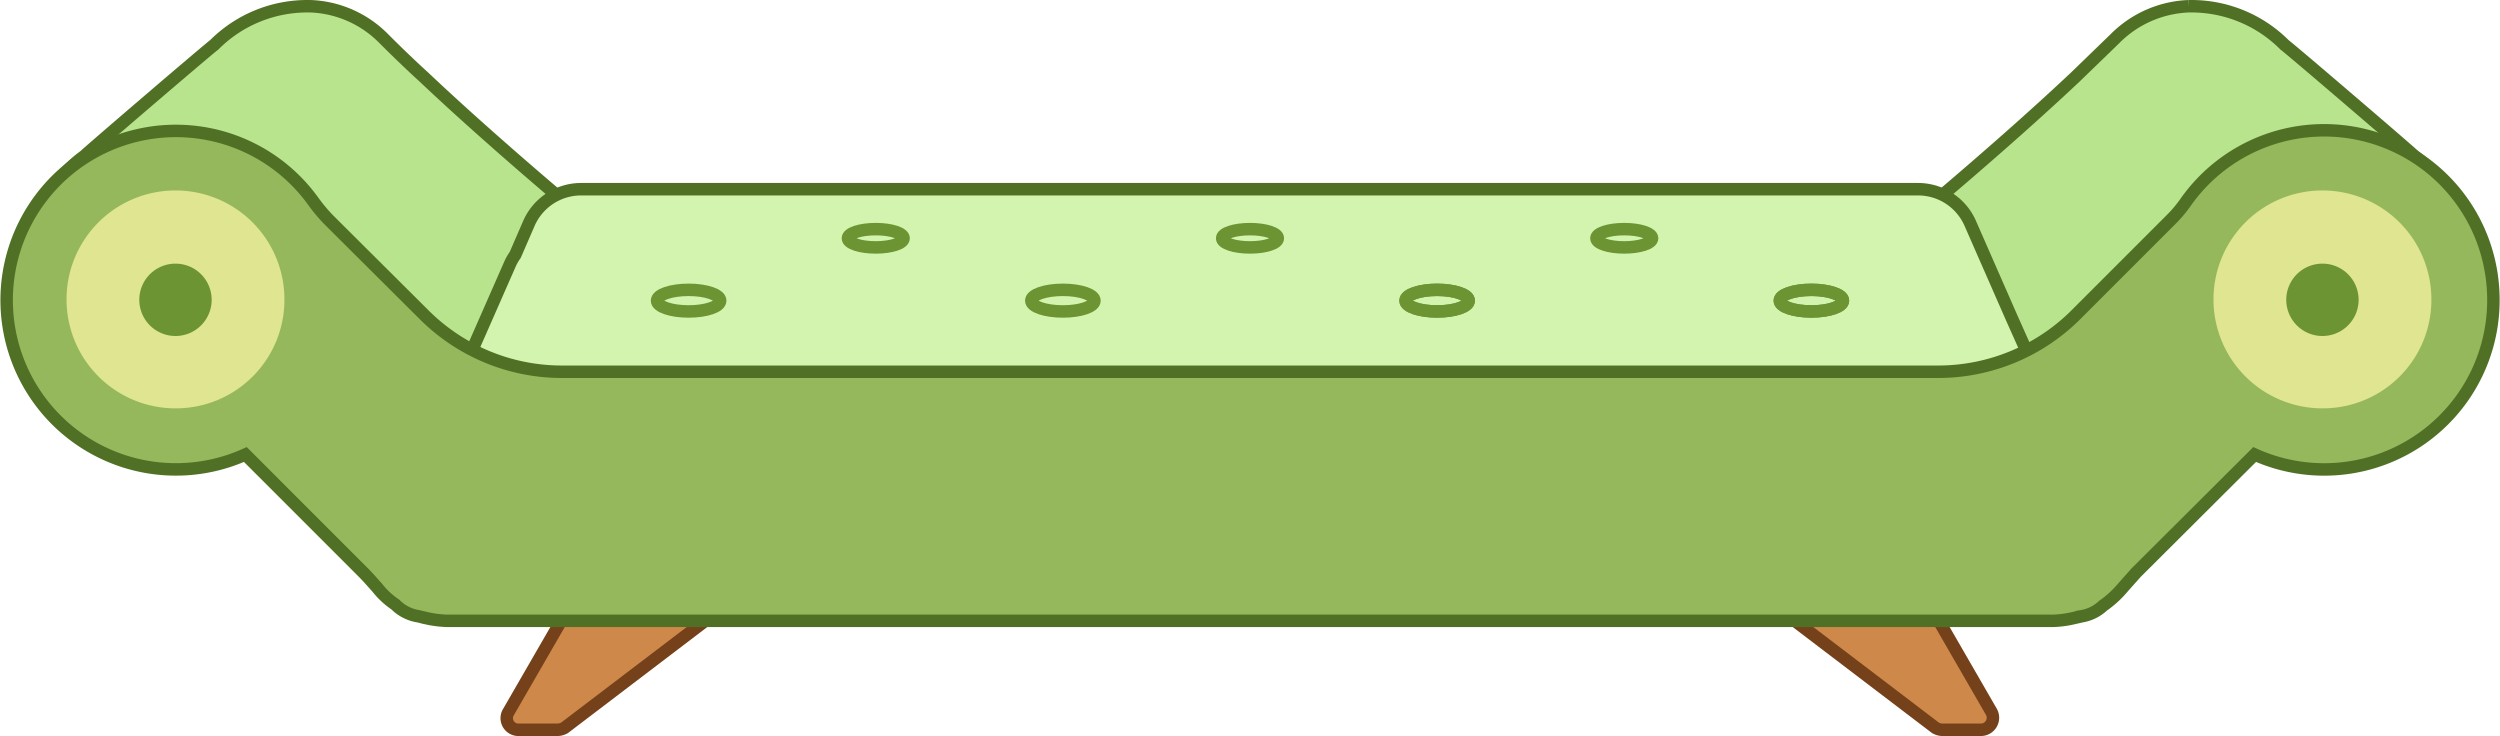 <svg xmlns="http://www.w3.org/2000/svg" viewBox="0 0 601.2 177"><g id="Layer_2" data-name="Layer 2"><g id="Layer_1-2" data-name="Layer 1"><path d="M135,149.2l-12.7,22a2.8,2.8,0,0,0,2.5,4.3H134a3.5,3.5,0,0,0,1.8-.5l33.9-25.8Z" style="fill:#ce894a;stroke:#75411a;stroke-miterlimit:10;stroke-width:3px"/><path d="M466.2,149.2l12.7,22a2.9,2.9,0,0,1-2.5,4.3h-9.3a3.4,3.4,0,0,1-1.7-.5l-33.9-25.8Z" style="fill:#ce894a;stroke:#75411a;stroke-miterlimit:10;stroke-width:3px"/><path d="M173.8,88.6l-5.1,5.2,1.6,1.3L134.9,131,64.6,82.3a24.5,24.5,0,0,1-3.5,2.9,31.3,31.3,0,0,1-25.8,9.1,31.5,31.5,0,0,1-15-56.8c1.2-1.2,29.8-25.7,31.2-26.7A31.6,31.6,0,0,1,73.9,1.5h.7A26.1,26.1,0,0,1,92.4,9.4c2.9,2.9,6.1,6,9.5,9.1,30.7,29,75.9,64.4,75.9,64.4l-4.9,5Z" style="fill:#b9e48e;stroke:#507125;stroke-miterlimit:10;stroke-width:3px"/><path d="M427.1,88.6l5.1,5.2-1.6,1.3L466,131l70.3-48.7a31.7,31.7,0,0,0,3.5,2.9,31.5,31.5,0,0,0,53.7-18.8,31.6,31.6,0,0,0-12.9-28.9c-1.2-1.2-29.8-25.7-31.2-26.7A31.6,31.6,0,0,0,527,1.5h-.6a26.4,26.4,0,0,0-17.9,7.9l-9.4,9.1c-30.8,29-75.9,64.4-75.9,64.4l4.8,5Z" style="fill:#b9e48e;stroke:#507125;stroke-miterlimit:10;stroke-width:3px"/><path d="M483.8,76.5h0l-10-22.8a13.7,13.7,0,0,0-12.5-8.2H139.7a13.7,13.7,0,0,0-12.5,8.2l-3.3,7.6a12.6,12.6,0,0,0-1.3,2.3L112.4,86.8v7a4.8,4.8,0,0,0,4.9,4.9H483.5a4.9,4.9,0,0,0,4.9-4.9v-7Z" style="fill:#d3f4ae;stroke:#507125;stroke-miterlimit:10;stroke-width:3px"/><path d="M599.5,69.1a40.7,40.7,0,0,0-73.8-20.6,30.8,30.8,0,0,1-3.7,4.4L499.3,75.6a46.9,46.9,0,0,1-33.2,13.8H135a46.9,46.9,0,0,1-33.1-13.8L79.1,52.9a39.1,39.1,0,0,1-3.7-4.4A40.7,40.7,0,1,0,59,109.3l28.4,28.4c1.2,1.2,2.2,2.4,3.3,3.6a19.1,19.1,0,0,0,4.4,4.1l.2.2a9.9,9.9,0,0,0,5.3,2.6l2.1.5a26.3,26.3,0,0,0,4.8.6H493.6a24.2,24.2,0,0,0,4.8-.6l2.2-.5a9.9,9.9,0,0,0,5.2-2.6l.3-.2a24.3,24.3,0,0,0,4.4-4.1l3.2-3.6,28.5-28.4a40.7,40.7,0,0,0,57.3-40.2Z" style="fill:#96b85c;stroke:#507125;stroke-miterlimit:10;stroke-width:3px"/><path d="M42.2,98.2A26.2,26.2,0,1,1,68.4,72.1,26.1,26.1,0,0,1,42.2,98.2Z" style="fill:#dfe590"/><path d="M42.2,80.8a8.7,8.7,0,1,1,8.7-8.7A8.7,8.7,0,0,1,42.2,80.8Z" style="fill:#6c9433"/><path d="M558.5,98.2a26.2,26.2,0,1,1,26.2-26.1A26.1,26.1,0,0,1,558.5,98.2Z" style="fill:#dfe590"/><path d="M558.5,80.8a8.7,8.7,0,1,1,8.7-8.7A8.7,8.7,0,0,1,558.5,80.8Z" style="fill:#6c9433"/><ellipse cx="165.6" cy="72.3" rx="7.6" ry="2.6" style="fill:none;stroke:#6c9433;stroke-miterlimit:10;stroke-width:3px"/><ellipse cx="255.6" cy="72.3" rx="7.6" ry="2.6" style="fill:none;stroke:#6c9433;stroke-miterlimit:10;stroke-width:3px"/><ellipse cx="210.6" cy="57.3" rx="6.7" ry="2.2" style="fill:none;stroke:#6c9433;stroke-miterlimit:10;stroke-width:3px"/><ellipse cx="345.6" cy="72.3" rx="7.6" ry="2.6" style="fill:none;stroke:#6c9433;stroke-miterlimit:10;stroke-width:3px"/><ellipse cx="300.6" cy="57.3" rx="6.7" ry="2.2" style="fill:none;stroke:#6c9433;stroke-miterlimit:10;stroke-width:3px"/><ellipse cx="345.6" cy="72.3" rx="7.6" ry="2.6" style="fill:none;stroke:#6c9433;stroke-miterlimit:10;stroke-width:3px"/><ellipse cx="435.6" cy="72.3" rx="7.6" ry="2.6" style="fill:none;stroke:#6c9433;stroke-miterlimit:10;stroke-width:3px"/><ellipse cx="390.6" cy="57.3" rx="6.7" ry="2.2" style="fill:none;stroke:#6c9433;stroke-miterlimit:10;stroke-width:3px"/><ellipse cx="435.6" cy="72.3" rx="7.6" ry="2.6" style="fill:none;stroke:#6c9433;stroke-miterlimit:10;stroke-width:3px"/></g></g></svg>